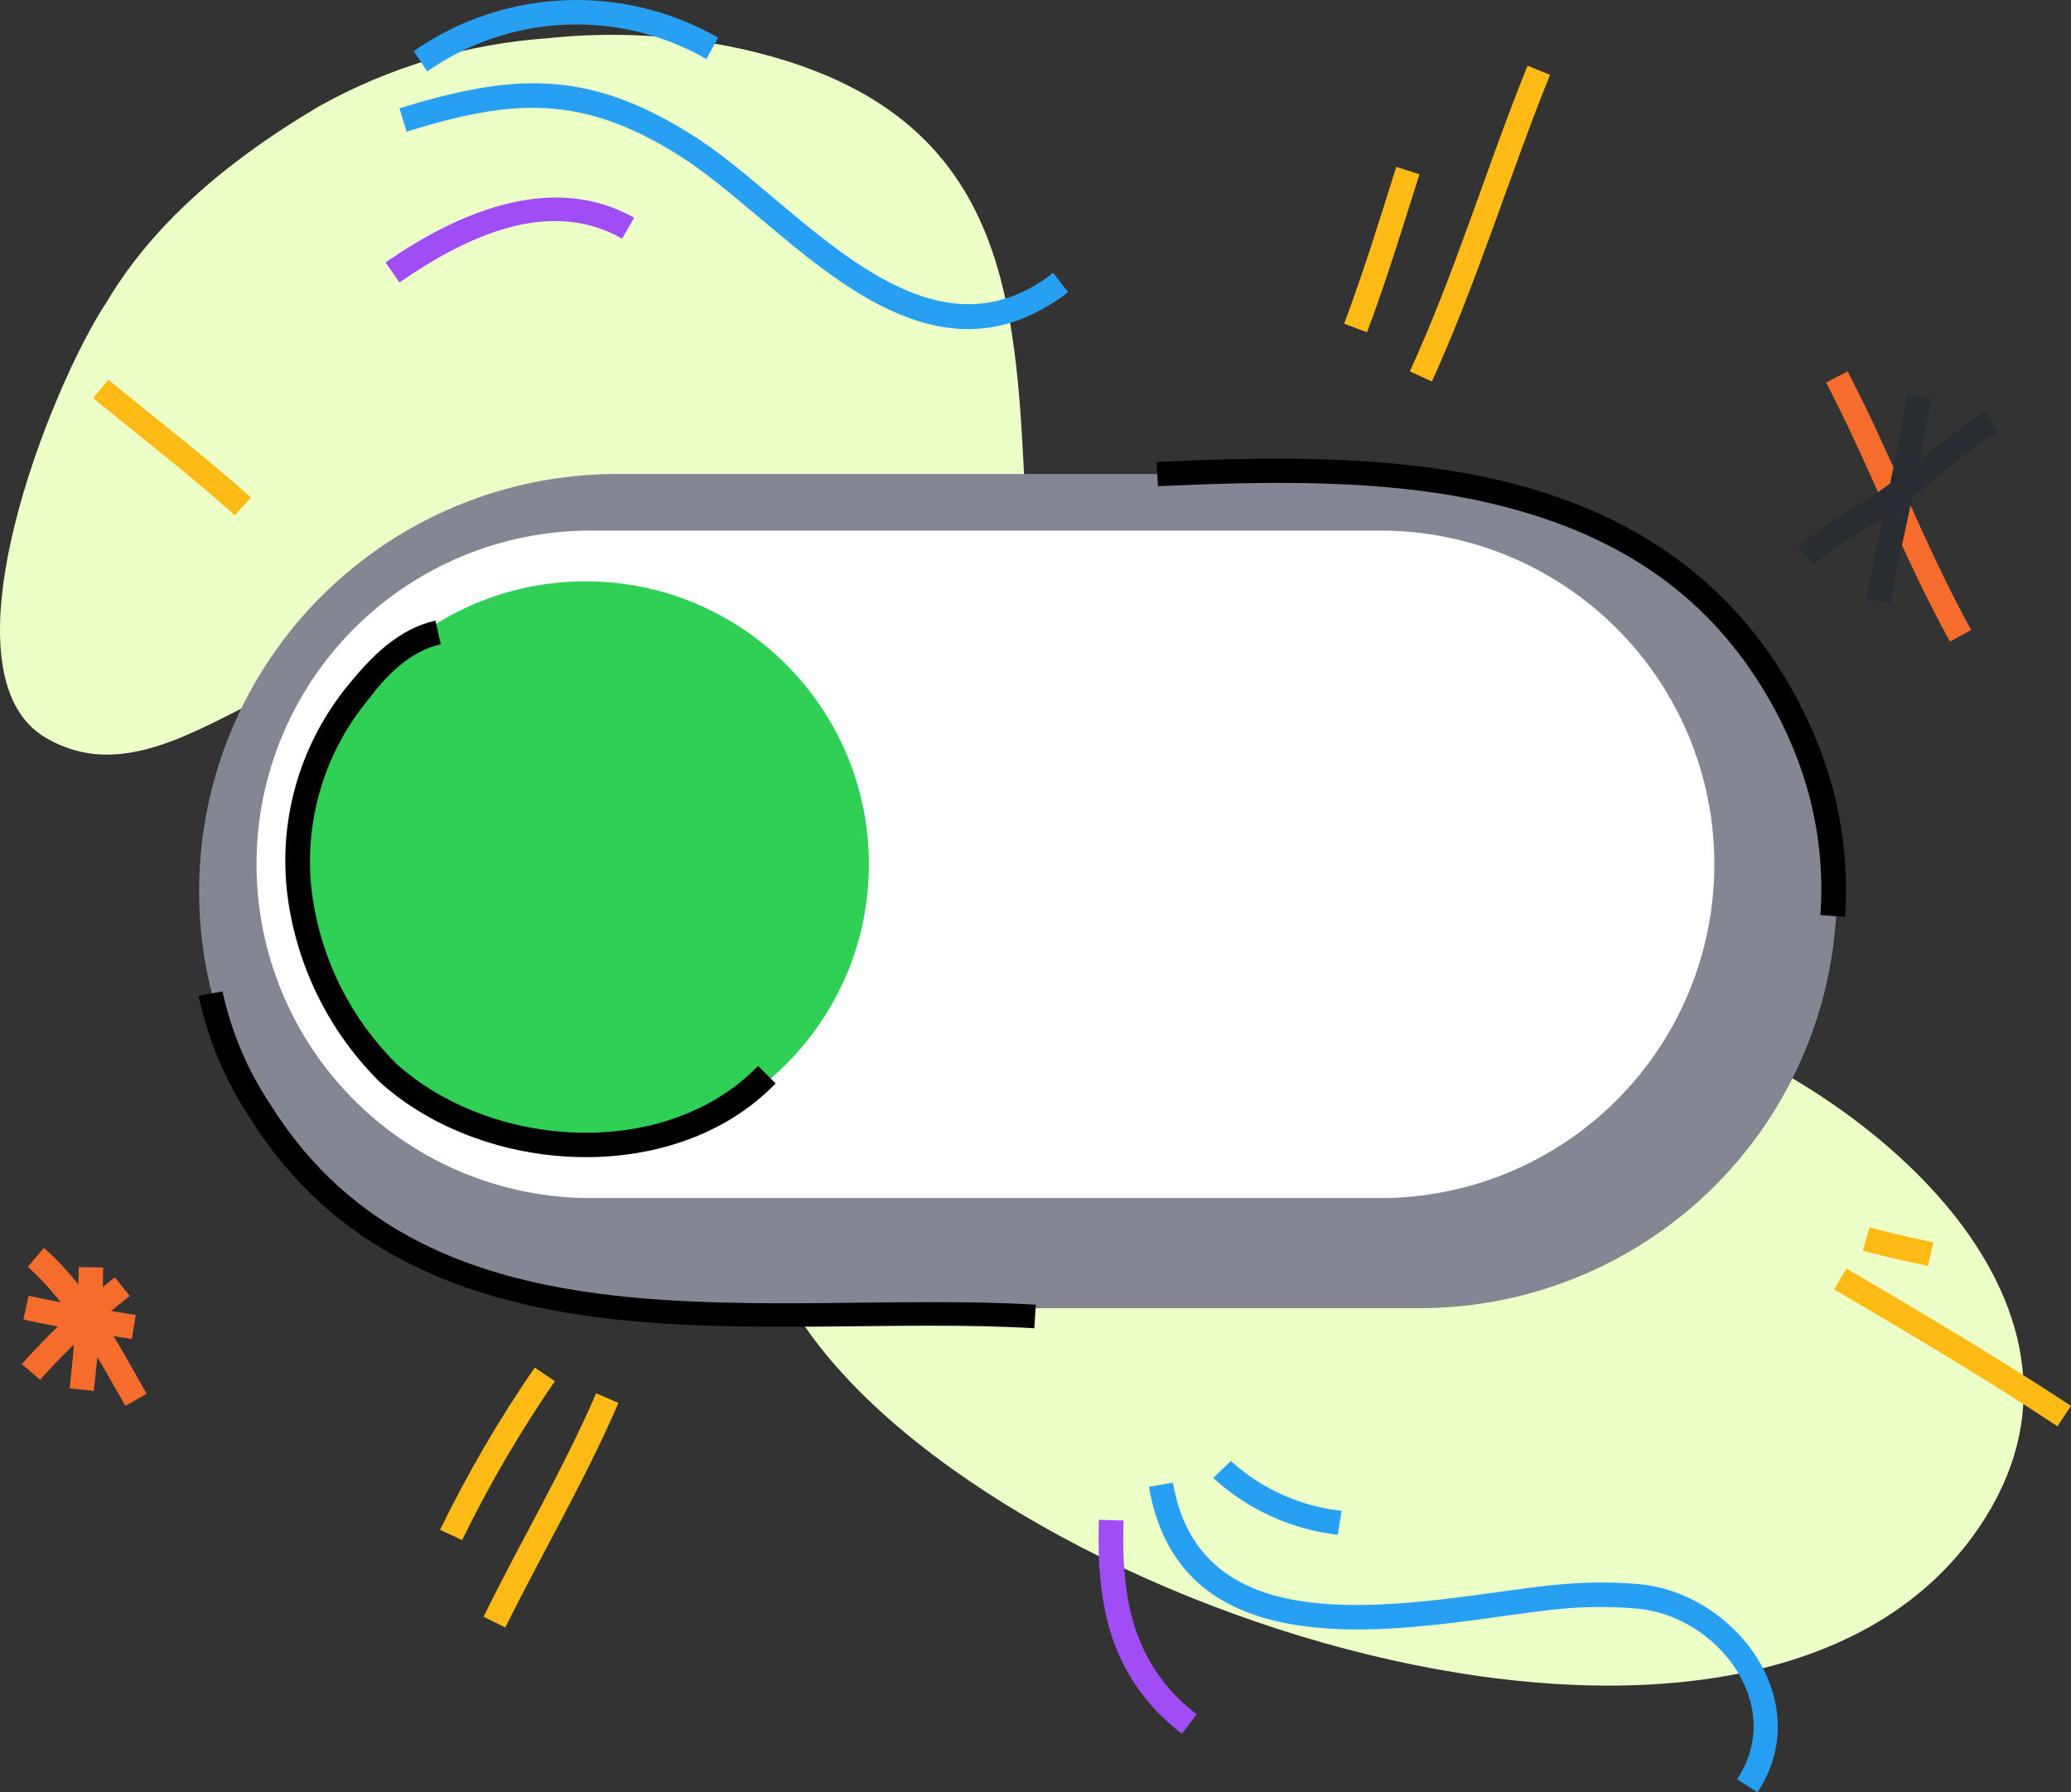 <svg width="468" height="405" viewBox="0 0 468 405" fill="none" xmlns="http://www.w3.org/2000/svg">
<rect x="0" y="0" width="468" height="405" fill="#333333" stroke="none"/>
<path fill-rule="evenodd" clip-rule="evenodd" d="M24.256 67.991C35.451 49.22 53.503 34.987 72.175 23.972C88.086 15.11 105.761 9.87 123.936 8.625C138.583 7.072 153.386 7.908 167.764 11.1C275.664 35.358 194.904 152.934 267.733 206.565C281.86 217.002 299.582 218.735 316.478 220.592C337.628 222.902 360.1 224.717 380.301 231.978C423.138 247.077 480.89 295.593 447.181 345.181C395.545 421.089 220.309 362.095 179.826 296.541C147.564 244.354 179.827 208.009 120.548 159.452C76.141 123.148 43.588 186.02 10.417 166.754C-14.493 152.274 11.45 87.215 24.256 67.991Z" fill="#ECFFC6"/>
<path fill-rule="evenodd" clip-rule="evenodd" d="M417.52 83.915C427.476 102.975 435.035 123.56 445.445 142.331L440.654 144.972C430.203 126.201 422.643 105.574 412.646 86.431L417.52 83.915Z" fill="#F56C2C"/>
<path fill-rule="evenodd" clip-rule="evenodd" d="M451.559 97.447C443.793 102.273 437.307 108.462 429.996 113.948C423.551 118.693 415.951 122.199 409.879 127.604L406.284 123.478C412.439 118.156 420.164 114.361 426.732 109.534C434.127 104.047 440.778 97.818 448.626 93.032L451.559 97.447Z" fill="#292D32"/>
<path fill-rule="evenodd" clip-rule="evenodd" d="M436.399 89.938C433.92 105.574 430.078 120.838 427.145 136.35L421.734 135.318C424.667 119.848 428.467 104.625 430.946 89.072L436.399 89.938Z" fill="#292D32"/>
<path fill-rule="evenodd" clip-rule="evenodd" d="M9.921 281.937C20.166 291.055 26.445 303.101 33.137 314.941L28.345 317.664C21.901 306.484 15.952 294.932 6.286 286.228L9.921 281.937Z" fill="#F56C2C"/>
<path fill-rule="evenodd" clip-rule="evenodd" d="M29.336 292.829C22.021 298.52 15.233 304.858 9.054 311.764L4.923 308.216C11.319 301.058 18.356 294.499 25.949 288.62L29.336 292.829Z" fill="#F56C2C"/>
<path fill-rule="evenodd" clip-rule="evenodd" d="M29.791 302.565C21.158 301.162 13.597 300.007 5.294 298.15L6.451 292.787C14.713 294.602 22.19 295.758 30.659 297.119L29.791 302.565Z" fill="#F56C2C"/>
<path fill-rule="evenodd" clip-rule="evenodd" d="M23.305 286.393C23.305 295.758 22.19 304.999 21.199 314.281L15.745 313.703C16.696 304.586 17.604 295.469 17.811 286.31L23.305 286.393Z" fill="#F56C2C"/>
<path fill-rule="evenodd" clip-rule="evenodd" d="M392.57 402.03C403.723 385.033 387.82 364.9 369.726 363.457C363.496 362.92 357.227 363.003 351.013 363.704C336.555 365.272 316.065 369.438 298.261 367.829C279.383 366.221 263.478 358.424 259.636 335.94L265.048 335.032C268.394 354.463 282.356 360.981 298.715 362.343C316.147 363.828 336.265 359.702 350.434 358.217C356.991 357.481 363.604 357.385 370.18 357.928C392.115 359.826 410.663 384.455 397.155 405L392.57 402.03Z" fill="#279FF2"/>
<path fill-rule="evenodd" clip-rule="evenodd" d="M278.143 330.123C285.082 336.431 293.848 340.374 303.176 341.385L302.309 346.789C291.809 345.59 281.96 341.098 274.177 333.959L278.143 330.123Z" fill="#279FF2"/>
<path fill-rule="evenodd" clip-rule="evenodd" d="M241.378 66.01C224.234 79.17 208 75.086 192.715 65.433C178.463 56.398 165.203 42.413 152.975 34.822C130.999 21.166 115.467 22.445 91.879 29.747L90.268 24.467C115.59 16.711 132.28 15.473 155.868 30.16C168.26 37.751 181.396 51.778 195.689 60.771C208.95 69.022 223.119 73.147 237.99 61.678L241.378 66.01Z" fill="#279FF2"/>
<path fill-rule="evenodd" clip-rule="evenodd" d="M159.626 13.328C149.928 7.774 138.848 5.088 127.679 5.585C116.51 6.082 105.712 9.74 96.547 16.133L93.49 11.554C103.487 4.589 115.26 0.604 127.437 0.063C139.614 -0.477 151.694 2.449 162.27 8.501L159.626 13.328Z" fill="#279FF2"/>
<path fill-rule="evenodd" clip-rule="evenodd" d="M140.582 53.923C123.728 44.31 104.602 53.923 90.268 63.824L87.128 59.286C103.115 48.23 124.514 38.659 143.309 49.178L140.582 53.923Z" fill="#A14DF6"/>
<path fill-rule="evenodd" clip-rule="evenodd" d="M253.894 343.572C253.357 360.94 255.795 375.998 270.418 387.384L267.072 391.757C250.796 379.133 247.698 362.59 248.317 343.407L253.894 343.572Z" fill="#A14DF6"/>
<path fill-rule="evenodd" clip-rule="evenodd" d="M464.943 322.284C448.626 311.476 431.359 301.245 414.463 291.343L417.232 286.599C434.21 296.583 451.6 306.855 468 317.664L464.943 322.284Z" fill="#FFBA16"/>
<path fill-rule="evenodd" clip-rule="evenodd" d="M435.697 286.063C430.74 284.949 425.824 283.959 420.949 282.597L422.477 277.317C427.228 278.678 432.103 279.627 436.895 280.741L435.697 286.063Z" fill="#FFBA16"/>
<path fill-rule="evenodd" clip-rule="evenodd" d="M139.756 317.004C132.279 334.331 122.572 350.833 114.186 367.747L109.271 365.313C117.532 348.481 127.281 332.062 134.717 314.817L139.756 317.004Z" fill="#FFBA16"/>
<path fill-rule="evenodd" clip-rule="evenodd" d="M125.381 312.094C117.521 323.525 110.52 335.522 104.437 347.986L99.438 345.676C105.649 332.937 112.802 320.678 120.837 309L125.381 312.094Z" fill="#FFBA16"/>
<path fill-rule="evenodd" clip-rule="evenodd" d="M318.584 83.915C328.829 61.637 335.975 37.627 345.187 14.855L350.268 16.917C341.056 39.772 333.745 63.865 323.583 86.184L318.584 83.915Z" fill="#FFBA16"/>
<path fill-rule="evenodd" clip-rule="evenodd" d="M303.754 73.147C308.133 61.431 311.768 49.632 315.528 37.71L320.774 39.36C316.973 51.365 313.338 63.288 308.918 75.086L303.754 73.147Z" fill="#FFBA16"/>
<path fill-rule="evenodd" clip-rule="evenodd" d="M53.048 116.424C42.679 107.141 31.774 98.767 21.033 89.938L24.504 85.813C35.327 94.682 46.274 103.098 56.725 112.422L53.048 116.424Z" fill="#FFBA16"/>
<path fill-rule="evenodd" clip-rule="evenodd" d="M44.993 201.367C44.993 176.366 54.938 152.389 72.64 134.71C90.342 117.032 114.351 107.1 139.385 107.1H320.733C333.126 107.1 345.399 109.539 356.849 114.276C368.299 119.014 378.701 125.959 387.463 134.713C396.225 143.467 403.174 153.859 407.913 165.296C412.652 176.732 415.089 188.989 415.083 201.367C415.089 213.742 412.651 225.997 407.912 237.432C403.172 248.866 396.223 259.256 387.461 268.007C378.699 276.757 368.295 283.698 356.845 288.431C345.395 293.164 333.124 295.598 320.733 295.593H139.385C126.991 295.598 114.718 293.165 103.266 288.432C91.814 283.699 81.407 276.759 72.642 268.009C63.876 259.259 56.923 248.87 52.179 237.435C47.434 226 44.993 213.744 44.993 201.367Z" fill="#858694"/>
<path fill-rule="evenodd" clip-rule="evenodd" d="M57.964 195.302C57.958 185.397 59.908 175.589 63.701 166.437C67.494 157.285 73.056 148.969 80.07 141.965C87.083 134.961 95.41 129.406 104.574 125.619C113.738 121.831 123.559 119.883 133.477 119.889H311.893C321.811 119.883 331.632 121.831 340.796 125.619C349.961 129.406 358.287 134.961 365.301 141.965C372.314 148.969 377.876 157.285 381.669 166.437C385.462 175.589 387.411 185.397 387.406 195.302C387.406 215.303 379.45 234.485 365.288 248.628C351.127 262.771 331.92 270.716 311.893 270.716H133.477C113.45 270.716 94.243 262.771 80.082 248.628C65.92 234.485 57.964 215.303 57.964 195.302Z" fill="white"/>
<path d="M132.321 259.247C96.958 259.247 68.291 230.618 68.291 195.302C68.291 159.987 96.958 131.358 132.321 131.358C167.683 131.358 196.35 159.987 196.35 195.302C196.35 230.618 167.683 259.247 132.321 259.247Z" fill="#2FD055"/>
<path fill-rule="evenodd" clip-rule="evenodd" d="M175.283 244.808C152.521 268.323 109.394 265.765 85.847 244.519C74.795 233.573 67.555 219.372 65.193 204.007C63.859 195.326 64.369 186.461 66.689 177.989C69.01 169.517 73.087 161.627 78.66 154.832C83.865 148.396 90.061 142.084 98.406 140.228L99.604 145.591C92.499 147.158 87.211 152.769 83.08 158.256C77.983 164.462 74.247 171.668 72.112 179.406C69.978 187.145 69.492 195.244 70.687 203.182C72.829 217.252 79.431 230.265 89.525 240.311C111.005 259.742 150.497 262.341 171.317 240.848L175.283 244.808Z" fill="black"/>
<path fill-rule="evenodd" clip-rule="evenodd" d="M233.735 300.13C203.62 298.315 169.168 301.657 137.525 297.944C105.097 294.149 75.562 283.051 56.436 252.564C50.898 244.176 46.975 234.83 44.869 225.006L50.281 224.016C52.267 233.159 55.951 241.848 61.144 249.635C79.362 278.761 107.411 289.074 138.187 292.663C169.706 296.335 204.034 292.993 234.066 294.809L233.735 300.13Z" fill="black"/>
<path fill-rule="evenodd" clip-rule="evenodd" d="M411.365 206.771C412.132 196.1 410.814 185.38 407.483 175.211C404.75 166.963 400.885 159.132 395.998 151.944C381.086 129.831 359.646 118.94 336.017 113.536C312.388 108.131 285.702 108.75 261.66 109.864L261.371 104.377C286.157 103.222 312.802 102.727 337.298 108.173C361.795 113.618 384.887 125.5 400.667 148.891C405.845 156.54 409.932 164.87 412.812 173.644C416.342 184.453 417.745 195.842 416.943 207.184L411.365 206.771Z" fill="black"/>
</svg>
